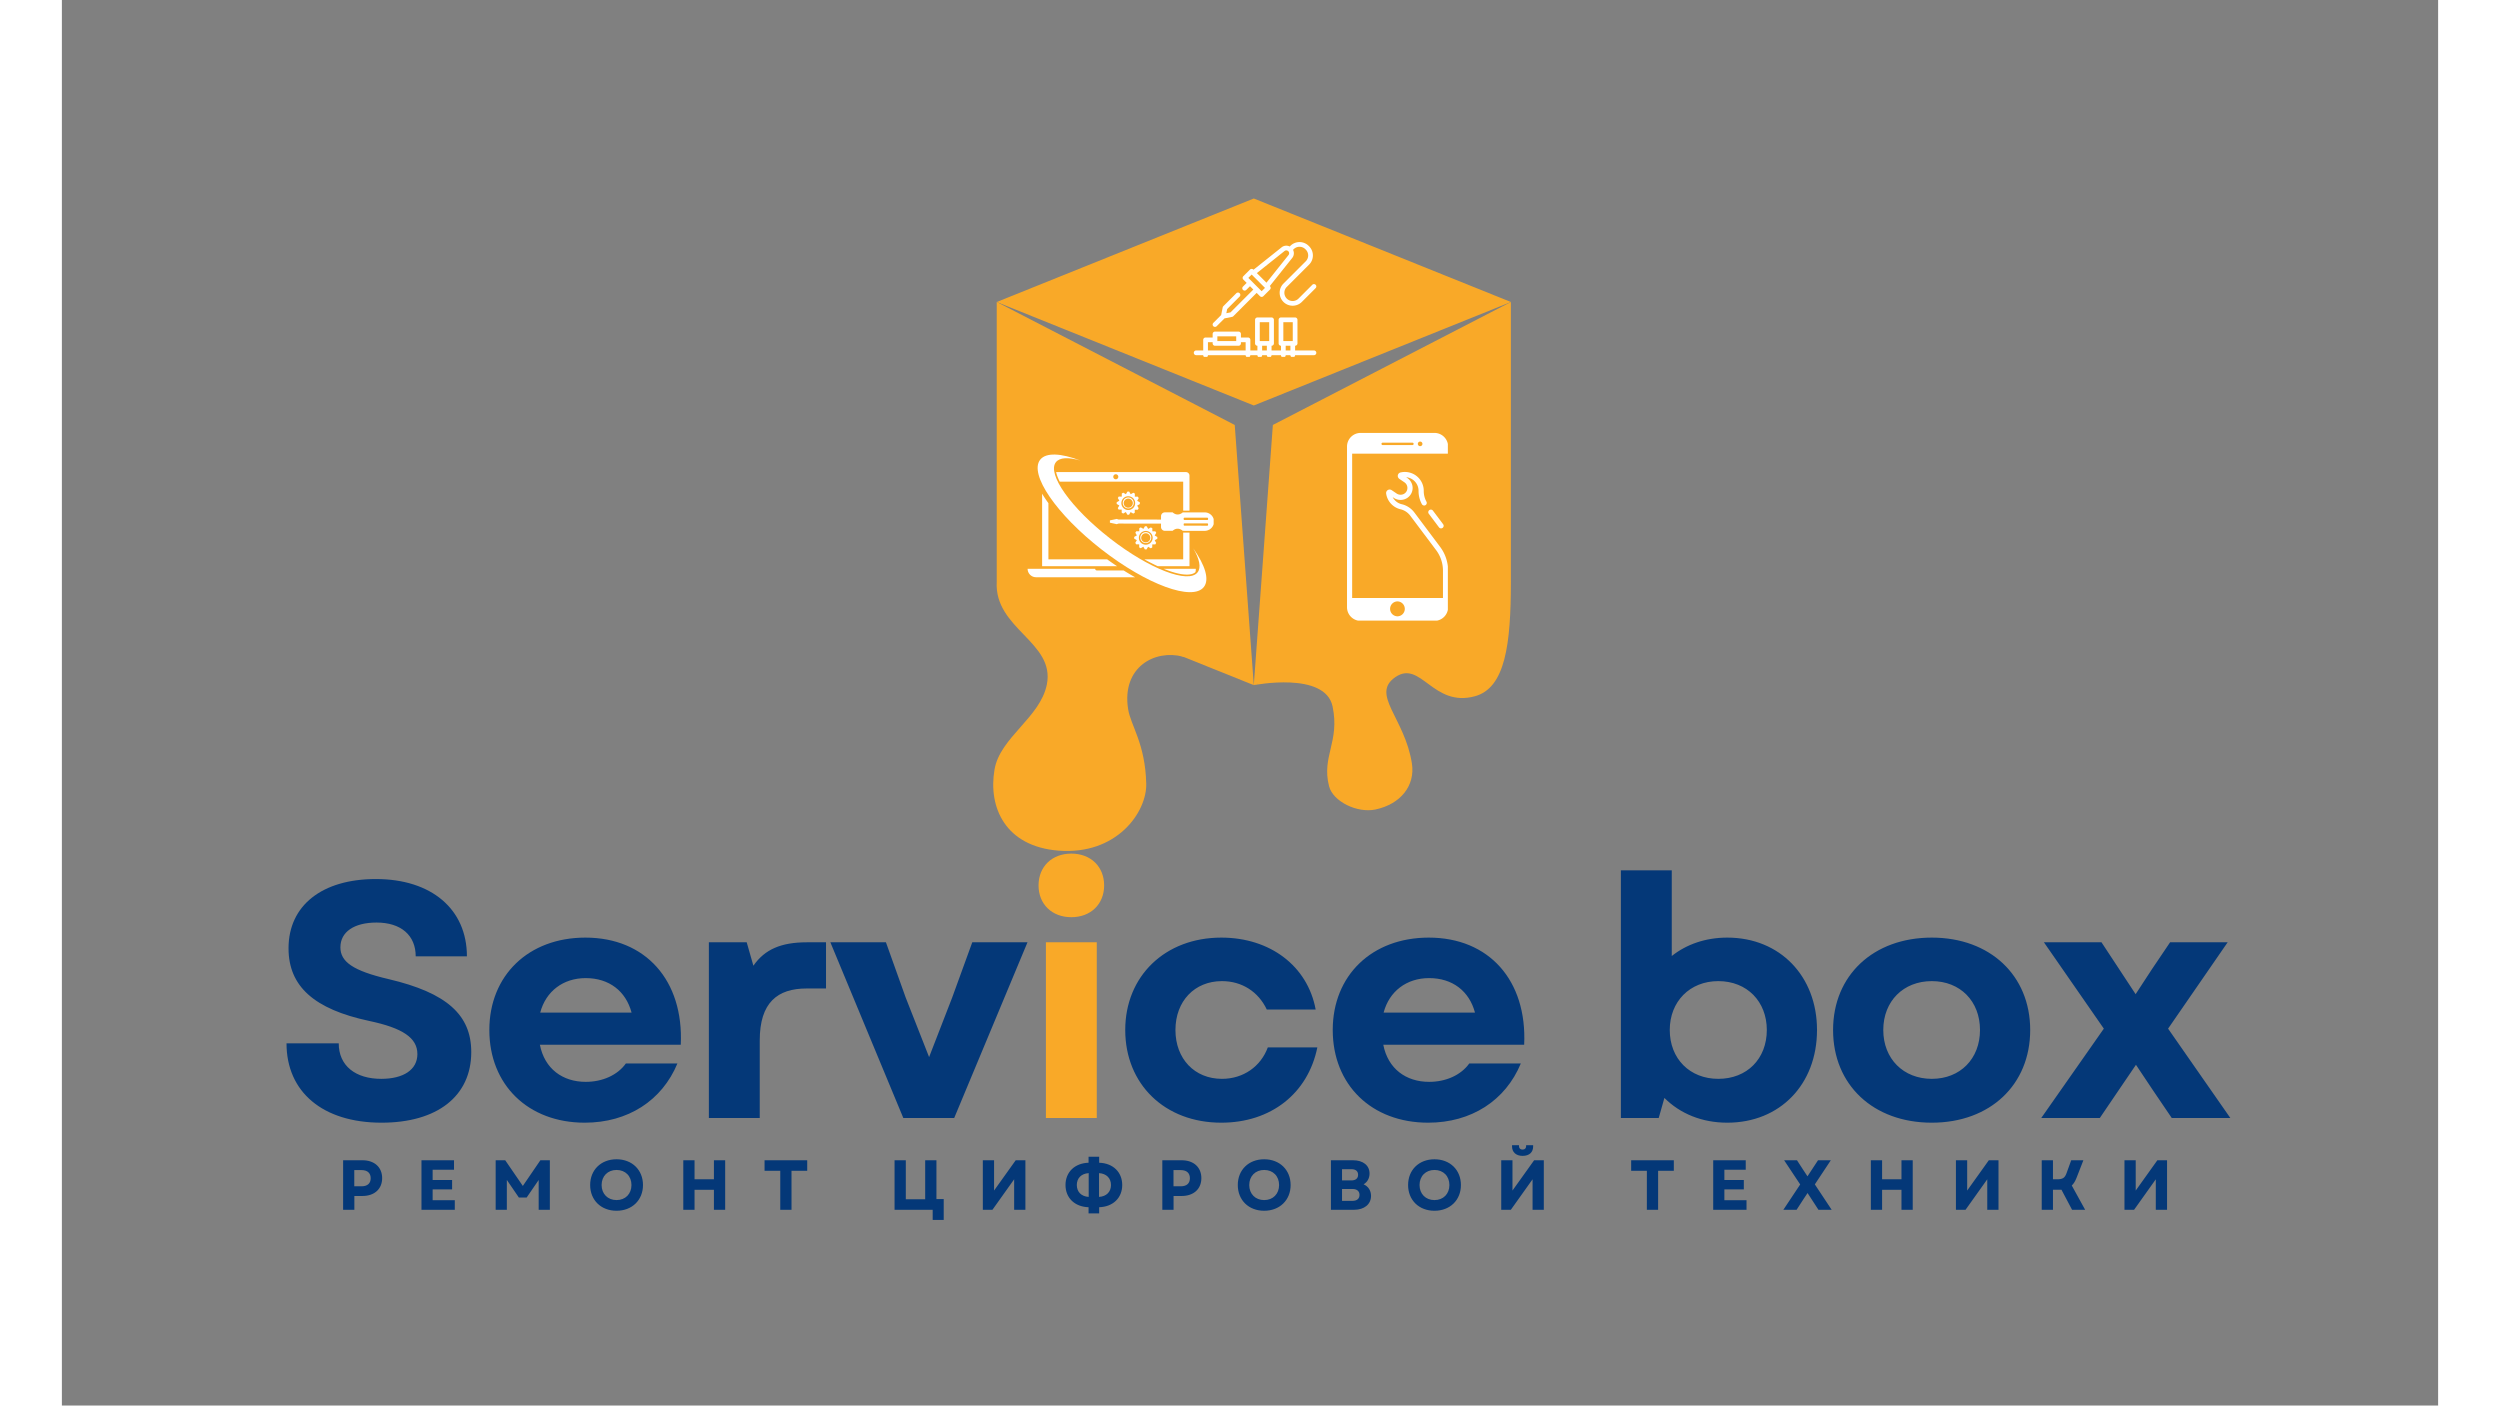 <svg xmlns="http://www.w3.org/2000/svg" width="1366" viewBox="0 0 1024.5 606" height="768" version="1.0"><rect x="0" y="0" width="1024.5" height="606" fill="#808080" stroke="none"/><defs><clipPath id="a"><path d="M403 85.598h221.898V175H403zm0 0"/></clipPath><clipPath id="b"><path d="M513 130h111.898v166H513zm0 0"/></clipPath><clipPath id="c"><path d="M513 242h111.898v108H513zm0 0"/></clipPath><clipPath id="d"><path d="M416.367 245H463v4h-46.633zm0 0"/></clipPath><clipPath id="e"><path d="M451 220h45.578v9H451zm0 0"/></clipPath><clipPath id="f"><path d="M420 195.004h74V256h-74zm0 0"/></clipPath><clipPath id="g"><path d="M488.02 136.73h52.82v17.118h-52.82zm0 0"/></clipPath><clipPath id="h"><path d="M496 104.371h44.84V141H496zm0 0"/></clipPath><clipPath id="i"><path d="M554.078 186.621h43.477v80.961h-43.477zm0 0"/></clipPath></defs><g clip-path="url(#a)"><path fill="#f9a928" d="m513.887 85.578 110.836 44.625-110.836 44.621-110.836-44.62zm0 0" fill-rule="evenodd"/></g><g clip-path="url(#b)"><path fill="#f9a928" d="m624.723 130.2-102.614 53.019-8.222 112.176 110.836-44.551zm0 0" fill-rule="evenodd"/></g><path fill="#f9a928" d="m403.05 130.2 102.618 53.019 8.219 112.176-110.836-44.551zm0 0" fill-rule="evenodd"/><path fill="#f9a928" d="M403.05 250.844c-1.093 20.351 25.321 25.945 21.602 44.328-2.882 14.234-20.168 22.765-22.543 36.562-2.847 16.579 4.852 33.2 27.536 35.008 25.199 2.004 38.156-16.613 37.87-28.824-.406-17.402-6.714-25.074-7.824-32.25-2.82-18.164 11.649-25.766 23.657-22.55 9.129 2.445 1.922-26.68 1.922-26.68zm0 0" fill-rule="evenodd"/><g clip-path="url(#c)"><path fill="#f9a928" d="M513.887 295.395s30.773-6.09 33.968 9.187c3.196 15.277-4.816 21.445-1.53 34.356 1.687 6.652 12.19 11.726 20.007 10.07 10.887-2.305 17.207-10.305 15.723-19.852-3.063-19.695-18.008-29.828-7.067-37.265 10.946-7.442 16.078 13.152 34.14 8.316 13.173-3.535 15.599-22.344 15.599-49.363l-11.223-7.973zm0 0" fill-rule="evenodd"/></g><path fill="#fff" d="M457.8 216.914a1.962 1.962 0 1 1 3.925.026 1.962 1.962 0 0 1-3.924-.026zm4.329.024a2.368 2.368 0 1 0-4.733-.022 2.368 2.368 0 0 0 4.733.022m3.223 14.933a1.962 1.962 0 0 1 1.968-1.953 1.966 1.966 0 0 1 1.953 1.973 1.966 1.966 0 0 1-1.972 1.953 1.965 1.965 0 0 1-1.95-1.973zm4.328.024a2.368 2.368 0 1 0-4.732-.03 2.368 2.368 0 0 0 4.732.03m-19.032 9.253H425.34v-24.214a53.189 53.189 0 0 1-2.719-4.082v31.27h32.317a144.74 144.74 0 0 1-4.29-2.974"/><g clip-path="url(#d)"><path fill="#fff" d="M446.21 245.941a.712.712 0 0 1-.714-.71h-29.125a3.64 3.64 0 0 0 3.64 3.64h42.692a111.754 111.754 0 0 1-4.941-2.93H446.21"/></g><g clip-path="url(#e)"><path fill="#fff" d="M493.836 223.2a.34.34 0 0 1 .34.34v.315a.34.34 0 0 1-.34.344l-9.84-.008a.344.344 0 0 1-.344-.343v-.317a.346.346 0 0 1 .344-.34zm-.004 2.456c.188 0 .344.153.344.34l-.004.316a.34.34 0 0 1-.34.344l-9.84-.011a.34.34 0 0 1-.34-.34v-.317a.34.34 0 0 1 .34-.34zm-18.277-4.754c-.922 0-1.668.746-1.668 1.668l-.004 1.442-18.106-.016a1.43 1.43 0 0 1-.511-.094l-.442-.172-2.976.633v.992l2.976.641.438-.168c.164-.066.34-.098.515-.098l18.106.016v1.445a1.665 1.665 0 0 0 1.668 1.668l3.336.004c2.312-2.05 4.363.004 4.363.004l9.441.008c2.188.004 4.012-1.734 4.043-3.922a3.978 3.978 0 0 0-3.976-4.035l-9.5-.012s-2.055 2.055-4.363-.004h-3.34"/></g><path fill="#fff" d="M456.79 216.91a2.972 2.972 0 1 1 5.947.03 2.972 2.972 0 0 1-5.948-.03zm3.327 4.992.656-1.129 1.13.665c.23-.11.449-.235.656-.375l.003-1.31 1.31.009c.14-.207.269-.426.378-.653l-.648-1.132 1.136-.649a4.04 4.04 0 0 0 .016-.379c0-.125-.004-.254-.012-.379l-1.129-.656.66-1.129a5.179 5.179 0 0 0-.375-.656l-1.308-.004.008-1.309a4.852 4.852 0 0 0-.649-.379l-1.137.649-.644-1.137a6.142 6.142 0 0 0-.379-.015c-.129 0-.254.004-.379.011l-.66 1.13-1.129-.66a4.953 4.953 0 0 0-.652.374l-.004 1.309-1.309-.008a4.488 4.488 0 0 0-.383.648l.649 1.137-1.133.648c-.012.122-.016.25-.02.375 0 .13.004.254.012.38l1.133.66-.664 1.128c.11.227.234.446.375.653l1.309.004-.008 1.308c.207.145.426.274.652.383l1.133-.648.648 1.136c.125.008.25.012.38.016.124 0 .253-.004.378-.016m4.223 9.965a2.972 2.972 0 0 1 2.988-2.957 2.97 2.97 0 1 1-.031 5.942 2.97 2.97 0 0 1-2.957-2.985zm3.324 4.992.66-1.129 1.13.66c.226-.109.444-.234.651-.374l.004-1.309 1.309.012a4.75 4.75 0 0 0 .383-.653l-.649-1.136 1.137-.645c.008-.125.012-.25.016-.379 0-.129-.004-.254-.012-.379l-1.133-.656.664-1.129a4.92 4.92 0 0 0-.375-.656l-1.308-.004.007-1.309a4.92 4.92 0 0 0-.652-.382l-1.133.652-.648-1.137a4.04 4.04 0 0 0-.38-.015 4.092 4.092 0 0 0-.378.011l-.656 1.13-1.13-.66a5.26 5.26 0 0 0-.655.374l-.004 1.309-1.309-.012c-.14.207-.27.426-.379.652l.649 1.137-1.137.645c-.008.125-.016.25-.016.378 0 .13.004.254.012.38l1.129.656-.66 1.129c.11.23.234.449.375.656l1.308.004-.007 1.308c.203.145.421.27.648.383l1.137-.652.644 1.136c.13.012.254.016.38.016.128 0 .253-.004.378-.012m-8.906 4.637-.004.004.012-.012zm2.305-2.98-.004.007.003-.011zm23.984 9.214c1.656 0 2.887-.351 3.668-1.05.12-.442.18-.926.176-1.45h-13.868c3.938 1.61 7.395 2.5 10.024 2.5m-12.567-3.609h13.68v-14.5l-2.715-.004v11.531h-16.754a84.553 84.553 0 0 0 5.79 2.973"/><path fill="#fff" d="M454.387 204.469a1.085 1.085 0 0 1 0 2.172 1.086 1.086 0 0 1 0-2.172zm-24.168 3.191h53.226v12.496l2.715.004v-15.094c0-.843-.683-1.527-1.527-1.527h-55.969c.254 1.203.774 2.586 1.555 4.121"/><g clip-path="url(#f)"><path fill="#fff" d="M439.086 198.555c-5.094-1.489-8.902-1.368-10.524.718-3.94 5.07 6.543 19.813 23.415 32.926 16.87 13.113 33.746 19.633 37.687 14.563 1.617-2.082.797-5.805-1.902-10.375 5.144 7.297 7.101 13.468 4.601 16.687-4.851 6.238-24.578-.988-44.07-16.137-19.492-15.148-31.363-32.484-26.516-38.722 2.504-3.215 8.97-2.844 17.309.34"/></g><g clip-path="url(#g)"><path fill="#fff" d="M530.684 147.035h-4.063v-8.125h4.063zm-1.016 4.067h-2.031v-2.032h2.031zm-9.14-4.067h-4.067v-8.125h4.066zm-1.016 4.067h-2.035v-2.032h2.035zm-9.145 0h-16.254v-3.559h2.032v.508c0 .562.457 1.02 1.015 1.02h10.156a1.02 1.02 0 0 0 1.02-1.02v-.508h2.031zm-12.191-4.575v-1.523h8.129v2.031h-8.13zm41.652 4.575H531.7v-2.032a1.02 1.02 0 0 0 1.016-1.02v-10.155a1.02 1.02 0 0 0-1.016-1.02h-6.094c-.562 0-1.015.457-1.015 1.02v10.156c0 .562.453 1.02 1.015 1.02v2.03h-4.062v-2.03c.559 0 1.012-.458 1.012-1.02v-10.156c0-.563-.453-1.02-1.012-1.02h-6.098a1.02 1.02 0 0 0-1.015 1.02v10.156c0 .562.457 1.02 1.015 1.02v2.03h-3.047v-4.574c0-.558-.457-1.015-1.015-1.015h-3.047v-1.524c0-.562-.457-1.015-1.02-1.015H497.16c-.558 0-1.015.453-1.015 1.015v1.524h-3.047c-.563 0-1.016.457-1.016 1.015v4.575h-3.047c-.562 0-1.015.453-1.015 1.011 0 .563.453 1.02 1.015 1.02h3.047c0 .562.453 1.015 1.016 1.015.562 0 1.015-.453 1.015-1.015h16.254a1.016 1.016 0 0 0 2.031 0h3.047a1.016 1.016 0 0 0 2.032 0h2.035a1.016 1.016 0 0 0 2.031 0h4.062a1.016 1.016 0 0 0 2.032 0h2.031a1.016 1.016 0 0 0 2.031 0h8.13a1.015 1.015 0 1 0 0-2.031"/></g><g clip-path="url(#h)"><path fill="#fff" d="m511.527 119.813 1.438-1.438 5.746 5.746-1.438 1.438zm15.59-11.575a1.224 1.224 0 0 1 1.649.082c.449.446.484 1.157.074 1.657l-9.496 11.906-4.14-4.137zm-29.957 32.703c.262 0 .52-.097.719-.296l3.375-3.375 3.289-.657c.2-.043.379-.136.52-.281l10.054-10.055 1.438 1.438c.199.195.46.297.718.297.262 0 .52-.102.72-.297l2.874-2.875a1.03 1.03 0 0 0 .297-.719c0-.266-.11-.527-.297-.715l-.078-.078 9.633-12.074c.84-1.027.957-2.41.383-3.54l.273-.269a3.54 3.54 0 0 1 2.52-1.043 3.54 3.54 0 0 1 2.52 1.043l.171.168a3.572 3.572 0 0 1 1.043 2.524c0 .949-.375 1.843-1.043 2.515l-9.61 9.61a5.555 5.555 0 0 0-1.64 3.957c0 1.496.582 2.898 1.64 3.957a5.568 5.568 0 0 0 3.954 1.633 5.592 5.592 0 0 0 3.96-1.633l5.954-5.953a1.02 1.02 0 0 0 0-1.438 1.014 1.014 0 0 0-1.438 0l-5.953 5.953a3.565 3.565 0 0 1-5.039 0 3.527 3.527 0 0 1-1.047-2.52c0-.952.371-1.847 1.047-2.519l9.606-9.61a5.552 5.552 0 0 0 1.64-3.952 5.56 5.56 0 0 0-1.636-3.957l-.172-.172a5.567 5.567 0 0 0-3.957-1.637 5.567 5.567 0 0 0-3.957 1.637l-.27.273a3.24 3.24 0 0 0-3.527.38l-12.086 9.636-.074-.078a1.051 1.051 0 0 0-1.438 0l-2.875 2.875a1.02 1.02 0 0 0 0 1.437l1.438 1.438-1.586 1.59a1.01 1.01 0 0 0 0 1.433 1.015 1.015 0 0 0 1.433 0l1.59-1.59 1.438 1.438-9.84 9.84-1.797.36.36-1.798 5.378-5.375a1.02 1.02 0 0 0 0-1.437 1.014 1.014 0 0 0-1.437 0l-5.594 5.593a1.01 1.01 0 0 0-.277.52l-.66 3.289-3.376 3.375a1.014 1.014 0 0 0 .719 1.734"/></g><path fill="#fff" d="M589.555 219.938a1.124 1.124 0 0 0-.223 1.574l4.395 5.851a1.121 1.121 0 1 0 1.793-1.347l-4.395-5.852a1.122 1.122 0 0 0-1.57-.226"/><g clip-path="url(#i)"><path fill="#fff" d="M575.871 259.29a3.218 3.218 0 0 1 0 6.433 3.22 3.22 0 0 1-3.219-3.22 3.218 3.218 0 0 1 3.22-3.214zm-6.441-68.446h12.879a.528.528 0 0 1 0 1.054h-12.88a.528.528 0 0 1 0-1.054zm16.172-.465a.991.991 0 1 1 0 1.984.992.992 0 1 1 0-1.984zm12.058 5.226v-3.07a5.888 5.888 0 0 0-5.887-5.887h-31.808a5.888 5.888 0 0 0-5.887 5.887v69.262a5.888 5.888 0 0 0 5.887 5.887h31.808a5.888 5.888 0 0 0 5.887-5.887v-15.719c0-3.707-1.203-7.316-3.426-10.281l-11.093-14.809c-1.364-1.816-3.305-3.093-5.47-3.597a5.9 5.9 0 0 1-1.972-.868 5.967 5.967 0 0 1-1.937-2.191l.445.3c2.356 1.602 5.59 1.036 7.207-1.265a5.137 5.137 0 0 0 .852-3.984c-.27-1.367-1.102-2.563-2.258-3.344l-.426-.293a5.907 5.907 0 0 1 5.34 5.93 11.696 11.696 0 0 0 1.422 5.672c.289.523.941.754 1.48.496.586-.285.809-.996.496-1.559a9.459 9.459 0 0 1-1.156-4.597 8.142 8.142 0 0 0-3.687-6.883 8.184 8.184 0 0 0-6.332-1.106 1.53 1.53 0 0 0-1.184 1.477c-.004.527.277 1.012.71 1.308l2.157 1.465a2.929 2.929 0 0 1 1.242 1.906c.14.782-.03 1.57-.488 2.223-.918 1.3-2.762 1.617-4.113.7l-2.098-1.426c-.496-.336-1.148-.391-1.672-.09a1.529 1.529 0 0 0-.75 1.543 8.173 8.173 0 0 0 3.489 5.574c.832.566 1.75.969 2.722 1.195 1.653.387 3.137 1.367 4.184 2.762l11.148 14.848a14.755 14.755 0 0 1 2.953 8.859v11.777h-39.152v-62.215h41.367"/></g><path d="M137.83 484.04c23.953 0 38.672-11.399 38.672-30.446 0-16.02-10.531-25.543-35.64-31.457-15.442-3.61-20.778-7.504-20.778-13.707 0-6.64 5.914-10.68 15.582-10.68 10.535 0 16.883 5.485 16.883 14.575h22.078c0-20.348-15.297-33.332-39.25-33.332-23.23 0-37.66 11.398-37.66 29.867 0 16.453 11.11 26.262 34.777 31.312 14.285 3.032 20.777 7.215 20.777 14.286 0 6.785-6.062 10.68-15.585 10.68-11.11 0-18.325-5.63-18.325-15.298H96.85c0 20.926 15.586 34.2 40.98 34.2zm87.588 0c18.614 0 33.332-9.524 39.97-25.54h-22.223c-3.606 5.051-10.102 7.934-17.317 7.934-9.953 0-17.746-5.625-19.766-16.015h60.747c1.3-27.704-15.149-46.176-41.125-46.176-24.528 0-41.41 16.308-41.41 39.828 0 23.664 16.738 39.969 41.124 39.969zm-19.191-47.473c2.453-9.234 9.953-14.863 19.621-14.863 10.102 0 17.317 5.629 19.77 14.863zm72.719 45.453h21.934v-33.476c0-16.305 7.648-22.368 20.203-22.368h8.367v-19.914h-8.222c-11.114 0-18.184 3.032-23.09 10.102l-2.883-10.102h-16.309zm83.835 0h21.934l31.601-75.758h-23.808l-8.657 23.813-9.957 25.683-10.101-25.683-8.512-23.813h-23.957zm0 0" fill="#043878"/><path d="M424.255 482.02h21.933v-75.758h-21.933zm-3.172-100.285c0 8.078 5.77 13.707 14.14 13.707 8.367 0 14.14-5.629 14.14-13.707 0-8.082-5.773-13.711-14.14-13.711-8.37 0-14.14 5.629-14.14 13.71zm0 0" fill="#f9a928"/><path d="M499.872 484.04c21.36 0 37.375-12.555 41.414-32.465h-21.355c-3.032 8.222-10.532 13.562-19.77 13.562-11.832 0-20.055-8.656-20.055-21.066 0-12.41 8.223-21.067 20.055-21.067 8.66 0 15.73 4.618 19.336 12.262h21.07c-3.465-18.758-19.625-31.023-40.695-31.023-24.238 0-41.41 16.593-41.41 39.828 0 23.375 17.027 39.969 41.41 39.969zm89.176 0c18.613 0 33.332-9.524 39.969-25.54h-22.223c-3.605 5.051-10.101 7.934-17.316 7.934-9.953 0-17.746-5.625-19.766-16.015h60.746c1.301-27.704-15.148-46.176-41.125-46.176-24.527 0-41.41 16.308-41.41 39.828 0 23.664 16.738 39.969 41.125 39.969zm-19.191-47.473c2.453-9.234 9.953-14.863 19.62-14.863 10.102 0 17.317 5.629 19.77 14.863zm148.185 47.473c22.657 0 38.672-16.45 38.672-39.97 0-23.234-16.015-39.827-38.672-39.827-9.379 0-17.601 2.886-23.953 7.937v-36.94h-21.933v106.78h16.308l2.453-8.656c6.782 6.781 16.16 10.676 27.125 10.676zm-24.816-39.97c0-12.265 8.656-21.066 20.922-21.066 12.41 0 20.922 8.801 20.922 21.067 0 12.41-8.512 21.066-20.922 21.066-12.266 0-20.922-8.656-20.922-21.066zm112.98 39.97c25.11 0 42.422-16.305 42.422-39.97 0-23.519-17.312-39.827-42.422-39.827-25.254 0-42.566 16.308-42.566 39.828 0 23.664 17.312 39.969 42.566 39.969zm-20.922-39.97c0-12.41 8.657-21.066 20.922-21.066 12.266 0 20.778 8.657 20.778 21.067s-8.512 21.066-20.778 21.066c-12.265 0-20.922-8.656-20.922-21.066zm68.106 37.95h25.25l8.227-12.121 7.359-10.82 7.215 10.82 8.222 12.121h25.254l-26.84-38.527 25.684-37.23h-24.82l-7.79 11.546-7.07 10.82-14.718-22.367h-24.82l25.828 37.23zm-732.14 39.566h4.848v-5.946h3.508c5.152 0 8.477-3.02 8.477-7.687 0-4.696-3.325-7.715-8.477-7.715h-8.355zm4.817-10.125v-6.985h3.14c2.532 0 3.934 1.281 3.934 3.508 0 2.227-1.402 3.477-3.933 3.477zm28.97 10.125H169.4v-4.118h-9.547v-4.664h8.387v-4.058h-8.387v-4.422h9.211v-4.086h-14.027zm31.987 0h4.817v-12.868l5.183 7.59h3.356l5.183-7.562v12.84h4.82v-21.348h-4.085l-7.563 11.07-7.594-11.07h-4.117zm52.113.425c6.676 0 11.402-4.574 11.402-11.097 0-6.528-4.726-11.102-11.402-11.102-6.68 0-11.375 4.574-11.375 11.102 0 6.523 4.695 11.097 11.375 11.097zm-6.437-11.097c0-3.844 2.656-6.496 6.437-6.496 3.809 0 6.434 2.652 6.434 6.496 0 3.84-2.625 6.492-6.434 6.492-3.781 0-6.437-2.652-6.437-6.492zm48.424 10.672h4.847v-21.348h-4.847v8.203h-8.356v-8.203h-4.848v21.348h4.848v-8.602h8.356zm28.6 0h4.852V504.78h6.77v-4.543h-18.391v4.543h6.77zm65.718 4.39h4.754v-8.996h-3.14v-16.742h-4.848v16.805h-8.356v-16.805h-4.848v21.348h16.438zm21.618-4.39h4.144l9.363-13.145v13.145h4.848v-21.348h-4.176l-9.332 13.055v-13.055h-4.848zm45.584 1.554h4.575v-2.652c5.976-.184 9.941-4.027 9.941-9.574 0-5.551-3.965-9.426-9.941-9.606v-2.593h-4.575v2.593c-5.976.18-9.94 4.055-9.94 9.606 0 5.547 3.964 9.39 9.94 9.574zm-5.062-12.226c0-2.961 1.953-4.942 5.125-5.125v10.246c-3.172-.184-5.125-2.164-5.125-5.121zm9.578 5.12V505.79c3.172.183 5.152 2.164 5.152 5.125 0 2.957-1.98 4.937-5.152 5.12zm27.29 5.552h4.847v-5.946h3.508c5.152 0 8.476-3.02 8.476-7.687 0-4.696-3.324-7.715-8.476-7.715h-8.356zm4.816-10.125v-6.985h3.14c2.531 0 3.934 1.281 3.934 3.508 0 2.227-1.403 3.477-3.934 3.477zm39.094 10.55c6.676 0 11.403-4.574 11.403-11.097 0-6.528-4.727-11.102-11.403-11.102-6.68 0-11.375 4.574-11.375 11.102 0 6.523 4.696 11.097 11.375 11.097zm-6.437-11.097c0-3.844 2.656-6.496 6.437-6.496 3.81 0 6.434 2.652 6.434 6.496 0 3.84-2.625 6.492-6.434 6.492-3.78 0-6.437-2.652-6.437-6.492zm35.221 10.672h10.031c4.332 0 7.258-2.38 7.258-5.977 0-2.289-1.188-4.117-3.203-5 1.617-.945 2.562-2.625 2.562-4.637 0-3.507-2.773-5.734-7.105-5.734h-9.543zm4.785-3.844v-5.121h4.516c1.922 0 3.02.945 3.02 2.562 0 1.614-1.098 2.559-3.02 2.559zm0-8.813v-4.847h4.027c1.86 0 2.899.855 2.899 2.41 0 1.555-1.04 2.437-2.899 2.437zm39.858 13.082c6.676 0 11.402-4.574 11.402-11.097 0-6.528-4.726-11.102-11.402-11.102-6.68 0-11.375 4.574-11.375 11.102 0 6.523 4.695 11.097 11.375 11.097zm-6.438-11.097c0-3.844 2.657-6.496 6.438-6.496 3.809 0 6.434 2.652 6.434 6.496 0 3.84-2.625 6.492-6.434 6.492-3.781 0-6.438-2.652-6.438-6.492zm35.221 10.672h4.145l9.363-13.145v13.145h4.848v-21.348h-4.176l-9.332 13.055v-13.055h-4.848zm4.664-27.293c0 2.437 1.707 4.054 4.543 4.054 2.961 0 4.547-1.617 4.547-4.054v-.551h-3.02v.367c0 .977-.55 1.523-1.527 1.523-.972 0-1.554-.546-1.554-1.523v-.367h-2.989zm58.121 27.293h4.852V504.78h6.77v-4.543h-18.391v4.543h6.77zm28.605 0h14.363v-4.118h-9.547v-4.664h8.386v-4.058h-8.386v-4.422h9.21v-4.086H711.96zm30.248 0h5.704l2.925-4.512 1.801-2.715 1.766 2.715 2.93 4.512h5.703l-7.258-10.95 6.89-10.398h-5.52l-4.542 6.922-1.953-2.957-2.563-3.965h-5.547l6.922 10.43zm50.923 0h4.848v-21.348h-4.848v8.203h-8.355v-8.203h-4.848v21.348h4.848v-8.602h8.355zm23.479 0h4.145l9.364-13.145v13.145h4.847v-21.348h-4.175l-9.332 13.055v-13.055h-4.848zm36.989 0h4.847v-8.63h2.563c.394 0 .73 0 1.097-.03l4.575 8.66h5.64l-5.762-10.461c.852-.82 1.493-1.89 2.043-3.293l2.957-7.594h-5.246l-2.011 5.55c-.73 2.012-1.618 2.653-4.028 2.653h-1.828v-8.203H853.6zm35.676 0h4.145l9.363-13.145v13.145h4.848v-21.348h-4.176l-9.332 13.055v-13.055h-4.848zm0 0" fill="#043878"/></svg>